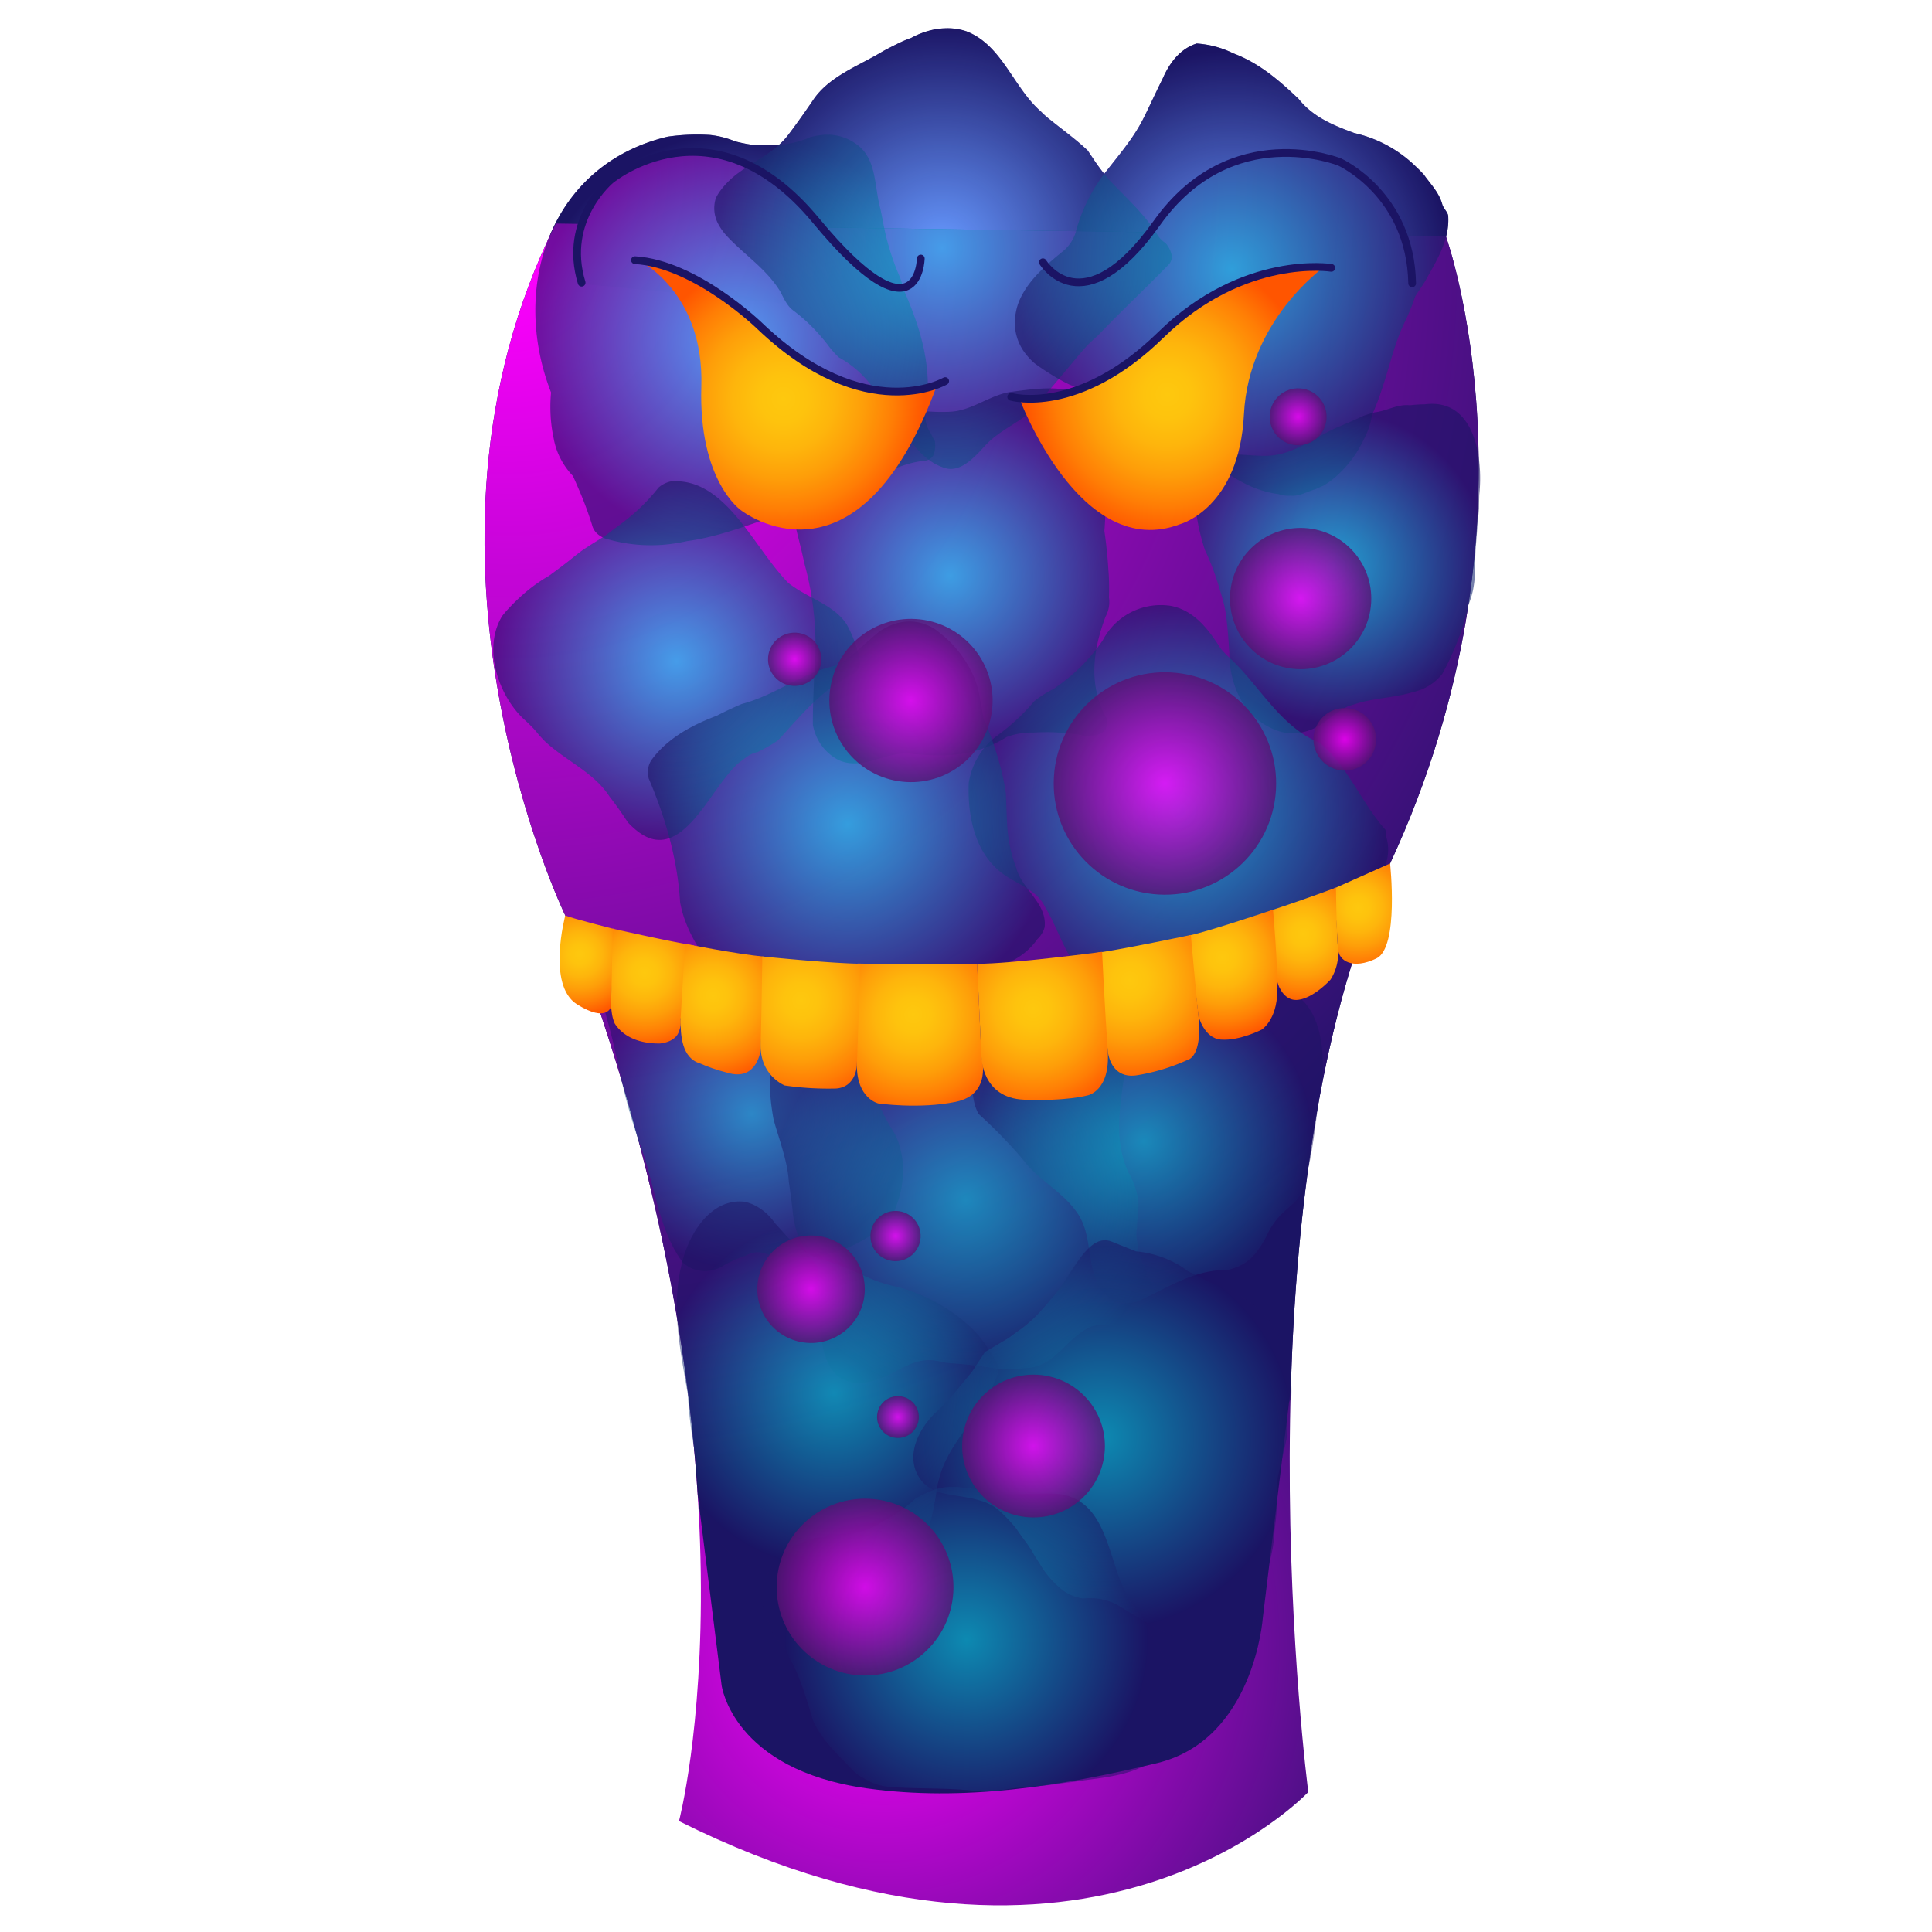 <svg id="Layer_1" data-name="Layer 1" xmlns="http://www.w3.org/2000/svg" xmlns:xlink="http://www.w3.org/1999/xlink" viewBox="0 0 500 500"><defs><style>.cls-1,.cls-28{fill:none;}.cls-2{fill:url(#radial-gradient);}.cls-3{fill:url(#radial-gradient-2);}.cls-4{fill:url(#radial-gradient-3);}.cls-5{fill:url(#radial-gradient-4);}.cls-25,.cls-6{fill:url(#radial-gradient-5);}.cls-7{clip-path:url(#clip-path);}.cls-8{fill:url(#radial-gradient-6);}.cls-12,.cls-13,.cls-14,.cls-15,.cls-16,.cls-17,.cls-18,.cls-9{opacity:0.6;}.cls-9{fill:url(#radial-gradient-7);}.cls-10{clip-path:url(#clip-path-2);}.cls-11{fill:url(#radial-gradient-8);}.cls-12{fill:url(#radial-gradient-9);}.cls-13{fill:url(#radial-gradient-10);}.cls-14{fill:url(#radial-gradient-11);}.cls-15{fill:url(#radial-gradient-12);}.cls-16{fill:url(#radial-gradient-13);}.cls-17{fill:url(#radial-gradient-14);}.cls-18{fill:url(#radial-gradient-15);}.cls-19,.cls-20,.cls-21,.cls-22,.cls-23,.cls-24{opacity:0.5;}.cls-19{fill:url(#radial-gradient-16);}.cls-20{fill:url(#radial-gradient-17);}.cls-21{fill:url(#radial-gradient-18);}.cls-22{fill:url(#radial-gradient-19);}.cls-23{fill:url(#radial-gradient-20);}.cls-24{fill:url(#radial-gradient-21);}.cls-25{opacity:0.2;}.cls-26{fill:url(#radial-gradient-23);}.cls-27{fill:url(#radial-gradient-24);}.cls-28{stroke:#1b1464;stroke-linecap:round;stroke-miterlimit:10;stroke-width:2px;}.cls-29,.cls-30,.cls-31,.cls-32,.cls-33,.cls-34,.cls-35,.cls-36,.cls-37,.cls-39,.cls-40{opacity:0.8;}.cls-29{fill:url(#radial-gradient-25);}.cls-30{fill:url(#radial-gradient-26);}.cls-31{fill:url(#radial-gradient-27);}.cls-32{fill:url(#radial-gradient-28);}.cls-33{fill:url(#radial-gradient-29);}.cls-34{fill:url(#radial-gradient-30);}.cls-35{fill:url(#radial-gradient-31);}.cls-36{fill:url(#radial-gradient-32);}.cls-37{fill:url(#radial-gradient-33);}.cls-38{fill:url(#radial-gradient-34);}.cls-39{fill:url(#radial-gradient-35);}.cls-40{fill:url(#radial-gradient-36);}.cls-41{fill:url(#radial-gradient-37);}.cls-42{fill:url(#radial-gradient-38);}.cls-43{fill:url(#radial-gradient-39);}.cls-44{fill:url(#radial-gradient-40);}.cls-45{fill:url(#radial-gradient-41);}.cls-46{fill:url(#radial-gradient-42);}.cls-47{fill:url(#radial-gradient-43);}.cls-48{fill:url(#radial-gradient-44);}.cls-49{fill:url(#radial-gradient-45);}</style><radialGradient id="radial-gradient" cx="181.31" cy="91.576" r="53.598" gradientTransform="translate(15.271 -14.197) rotate(3.402)" gradientUnits="userSpaceOnUse"><stop offset="0" stop-color="#f0f"/><stop offset="1" stop-color="#1b1464"/></radialGradient><radialGradient id="radial-gradient-2" cx="232.791" cy="64.715" r="58.21" xlink:href="#radial-gradient"/><radialGradient id="radial-gradient-3" cx="307.942" cy="65.663" r="56.484" xlink:href="#radial-gradient"/><radialGradient id="radial-gradient-4" cx="239.206" cy="426.133" r="151.759" xlink:href="#radial-gradient"/><radialGradient id="radial-gradient-5" cx="120.974" cy="74.555" r="316.944" xlink:href="#radial-gradient"/><clipPath id="clip-path"><path class="cls-1" d="M150.753,73.471C145.76,57.116,158.3,46.85,158.3,46.85s26.3-21.836,53.057,10.5,27.171,9.874,27.171,9.874l2.626,15.037"/></clipPath><radialGradient id="radial-gradient-6" cx="121.219" cy="52.853" r="316.944" xlink:href="#radial-gradient"/><radialGradient id="radial-gradient-7" cx="181.31" cy="91.576" r="53.598" gradientTransform="translate(15.271 -14.197) rotate(3.402)" gradientUnits="userSpaceOnUse"><stop offset="0" stop-color="aqua"/><stop offset="1" stop-color="#1b1464"/></radialGradient><clipPath id="clip-path-2"><path class="cls-1" d="M365.468,73.32c-.456-23.2-18.78-31.4-18.78-31.4s-28-11.3-47.277,15.771S269.9,67.868,269.9,67.868l-.642,10.8"/></clipPath><radialGradient id="radial-gradient-8" cx="120.974" cy="52.555" r="316.944" xlink:href="#radial-gradient"/><radialGradient id="radial-gradient-9" cx="232.791" cy="64.715" r="58.21" xlink:href="#radial-gradient-7"/><radialGradient id="radial-gradient-10" cx="307.942" cy="65.663" r="56.484" xlink:href="#radial-gradient-7"/><radialGradient id="radial-gradient-11" cx="170.509" cy="175.474" r="47.006" xlink:href="#radial-gradient-7"/><radialGradient id="radial-gradient-12" cx="239.935" cy="149.217" r="46.551" xlink:href="#radial-gradient-7"/><radialGradient id="radial-gradient-13" cx="338.662" cy="141.044" r="40.386" xlink:href="#radial-gradient-7"/><radialGradient id="radial-gradient-14" cx="302.593" cy="206.493" r="53.849" xlink:href="#radial-gradient-7"/><radialGradient id="radial-gradient-15" cx="217.276" cy="215.042" r="52.925" xlink:href="#radial-gradient-7"/><radialGradient id="radial-gradient-16" cx="196.914" cy="291.272" r="40.681" xlink:href="#radial-gradient-7"/><radialGradient id="radial-gradient-17" cx="253.499" cy="310.196" r="50.68" xlink:href="#radial-gradient-7"/><radialGradient id="radial-gradient-18" cx="298.654" cy="292.408" r="43.599" xlink:href="#radial-gradient-7"/><radialGradient id="radial-gradient-19" cx="222.479" cy="362.176" r="45.171" xlink:href="#radial-gradient-7"/><radialGradient id="radial-gradient-20" cx="292.283" cy="369.552" r="49.723" xlink:href="#radial-gradient-7"/><radialGradient id="radial-gradient-21" cx="260.461" cy="423.819" r="46.964" xlink:href="#radial-gradient-7"/><radialGradient id="radial-gradient-23" cx="194.13" cy="106.087" r="36.648" gradientTransform="translate(15.271 -14.197) rotate(3.402)" gradientUnits="userSpaceOnUse"><stop offset="0" stop-color="#fec80e"/><stop offset="0.168" stop-color="#fec30d"/><stop offset="0.361" stop-color="#feb50c"/><stop offset="0.567" stop-color="#fe9e09"/><stop offset="0.781" stop-color="#ff7e05"/><stop offset="1" stop-color="#f50"/></radialGradient><radialGradient id="radial-gradient-24" cx="293.287" cy="99.062" r="36.859" xlink:href="#radial-gradient-23"/><radialGradient id="radial-gradient-25" cx="201.022" cy="173.192" r="6.892" gradientTransform="translate(378.853 -30.402) rotate(90)" gradientUnits="userSpaceOnUse"><stop offset="0" stop-color="#f0f"/><stop offset="1" stop-color="#581274"/></radialGradient><radialGradient id="radial-gradient-26" cx="231.703" cy="182.057" r="21.124" gradientTransform="translate(417.819 -50.413) rotate(90)" xlink:href="#radial-gradient-25"/><radialGradient id="radial-gradient-27" cx="330.806" cy="149.736" r="18.281" gradientTransform="translate(486.343 -175.899) rotate(90)" xlink:href="#radial-gradient-25"/><radialGradient id="radial-gradient-28" cx="298.585" cy="199.595" r="28.784" gradientTransform="translate(501.08 -95.819) rotate(90)" xlink:href="#radial-gradient-25"/><radialGradient id="radial-gradient-29" cx="344.373" cy="185.419" r="8.105" gradientTransform="translate(533.452 -153.04) rotate(90)" xlink:href="#radial-gradient-25"/><radialGradient id="radial-gradient-30" cx="327.369" cy="102.821" r="7.365" gradientTransform="translate(438.783 -219.498) rotate(90)" xlink:href="#radial-gradient-25"/><radialGradient id="radial-gradient-31" cx="274.812" cy="372.781" r="18.475" gradientTransform="translate(640.256 99.424) rotate(90)" xlink:href="#radial-gradient-25"/><radialGradient id="radial-gradient-32" cx="214.929" cy="335.687" r="13.907" gradientTransform="translate(545.587 118.724) rotate(90)" xlink:href="#radial-gradient-25"/><radialGradient id="radial-gradient-33" cx="235.939" cy="320.649" r="6.496" gradientTransform="translate(552.414 83.951) rotate(90)" xlink:href="#radial-gradient-25"/><radialGradient id="radial-gradient-34" cx="150.065" cy="252.718" r="15.94" xlink:href="#radial-gradient-23"/><radialGradient id="radial-gradient-35" cx="239.343" cy="367.373" r="5.408" gradientTransform="translate(599.763 127.39) rotate(90)" xlink:href="#radial-gradient-25"/><radialGradient id="radial-gradient-36" cx="233.458" cy="411.809" r="22.879" gradientTransform="translate(635.687 177.283) rotate(90)" xlink:href="#radial-gradient-25"/><radialGradient id="radial-gradient-37" cx="350.416" cy="228.746" r="17.499" xlink:href="#radial-gradient-23"/><radialGradient id="radial-gradient-38" cx="237.127" cy="263.142" r="27.472" xlink:href="#radial-gradient-23"/><radialGradient id="radial-gradient-39" cx="167.05" cy="256.493" r="19.821" xlink:href="#radial-gradient-23"/><radialGradient id="radial-gradient-40" cx="336.659" cy="236.367" r="18.839" xlink:href="#radial-gradient-23"/><radialGradient id="radial-gradient-41" cx="185.112" cy="261.328" r="22.142" xlink:href="#radial-gradient-23"/><radialGradient id="radial-gradient-42" cx="207.922" cy="261.239" r="27.224" xlink:href="#radial-gradient-23"/><radialGradient id="radial-gradient-43" cx="316.027" cy="243.658" r="21.329" xlink:href="#radial-gradient-23"/><radialGradient id="radial-gradient-44" cx="292.519" cy="251.013" r="27.276" xlink:href="#radial-gradient-23"/><radialGradient id="radial-gradient-45" cx="268.001" cy="259.777" r="27.808" xlink:href="#radial-gradient-23"/></defs><title>pop</title><path class="cls-2" d="M239.752,119.182c-8.656.791-15.317,6.091-22.964,9.574-1.092.5-2.205.958-3.324,1.371-12.195,2.024-23.232,8.25-35.693,9.917-1.172.262-2.342.477-3.517.643a40.57,40.57,0,0,1-17.685-1.348,6.353,6.353,0,0,1-2.13-1.343,4.434,4.434,0,0,1-1.219-2.163,92.3,92.3,0,0,0-3.6-9.591c-.441-1.03-.887-2.05-1.352-3.063a19.326,19.326,0,0,1-4-6.244,18.406,18.406,0,0,1-.964-3.4,39.235,39.235,0,0,1-.694-11.951c-10.786-27.708.1-59.117,30.172-66.213a53.712,53.712,0,0,1,10.943-.445,22.839,22.839,0,0,1,3.307.588,24.662,24.662,0,0,1,3.308,1.1c1.167.282,2.341.55,3.518.734a17.479,17.479,0,0,0,3.522.23c1.04,0,2.078-.006,3.113-.053a23.713,23.713,0,0,0,9.2-2.031,18.921,18.921,0,0,1,3.03-.566,12.648,12.648,0,0,1,8.982,2.434c5.282,3.755,4.511,10.936,6.176,16.815.2,1.021.407,2.035.616,3.043a63.688,63.688,0,0,0,4.44,14.6c.416,1.21.792,2.418,1.141,3.63,4.379,10.053,7.237,19.858,5.556,30.77a7.68,7.68,0,0,0,1.256,5.9c.316.692.667,1.374,1.06,2.048a7.786,7.786,0,0,1-.265,3.422A2.945,2.945,0,0,1,239.752,119.182Z"/><path class="cls-3" d="M302.533,68.391C296.6,74.5,290.044,80.651,284.273,86.705c-.931.858-1.859,1.683-2.739,2.555-.944.989-1.8,1.994-2.648,3-4.213,5.044-8.4,10.135-12.875,14.927-.833.653-1.713,1.26-2.613,1.85-2.695,1.768-5.562,3.388-7.8,5.634-.817.827-1.552,1.657-2.291,2.428-2.954,3.085-6.006,5.226-9.364,3.822-7.078-2.485-11.027-11.323-16.184-18.065-.761-1.085-1.488-2.109-2.274-3.1a26.305,26.305,0,0,0-8.413-7.276,23.491,23.491,0,0,1-2.846-3.24q-.916-1.179-1.91-2.325a45.43,45.43,0,0,0-6.915-6.485c-1.653-1.131-2.56-3.249-3.486-5.025a27.445,27.445,0,0,0-2.027-2.837c-3.6-4.428-8.164-7.521-12.049-11.775a15.272,15.272,0,0,1-1.925-2.768,8.59,8.59,0,0,1-.655-6.754,12.926,12.926,0,0,1,1.525-2.4,22.708,22.708,0,0,1,4.218-4.057c4.319-3.184,9.262-5.3,12.643-9.463.6-.758,1.172-1.528,1.739-2.3q2.548-3.477,4.974-7.044a17.94,17.94,0,0,1,1.717-2.2c4.353-4.773,10.972-7.219,16.593-10.637.726-.389,1.451-.769,2.182-1.14s1.466-.732,2.209-1.084A25.807,25.807,0,0,1,235.8,9.821a21.22,21.22,0,0,1,5.884-2.167,17.052,17.052,0,0,1,2.851-.325,15.539,15.539,0,0,1,2.868.135,14.36,14.36,0,0,1,2.728.651c9.25,3.612,12.047,14.446,19.257,20.743a23.512,23.512,0,0,0,2.61,2.3c.785.637,1.582,1.263,2.383,1.889,2.4,1.878,4.841,3.748,7.073,5.86.485.682.933,1.364,1.387,2.041a53.6,53.6,0,0,0,4.4,5.814c4.536,4.743,9.112,8.8,12.471,14.266a6.875,6.875,0,0,0,1.933,1.881,6.708,6.708,0,0,1,1.594,3.168A2.918,2.918,0,0,1,302.533,68.391Z"/><path class="cls-4" d="M330.932,127.887a27.17,27.17,0,0,1-7.176-2,33.406,33.406,0,0,1-6.321-3.631,65.571,65.571,0,0,1-7.836-5.987c-.84-.724-1.675-1.457-2.511-2.19-8.541-8.148-19.755-10.535-30.17-14.48q-1.215-.576-2.393-1.223a61.906,61.906,0,0,1-6.776-4.358,17.045,17.045,0,0,1-2.229-2.323,13.033,13.033,0,0,1-2.652-10.658,15.644,15.644,0,0,1,.686-2.615c2.216-5.753,7.281-9.925,11.984-13.775a10.468,10.468,0,0,0,3.069-5.323,44.386,44.386,0,0,1,6.312-13.206c.637-.845,1.286-1.679,1.938-2.506,3.26-4.137,6.6-8.127,8.951-12.752.438-.862.861-1.728,1.28-2.6,1.254-2.607,2.475-5.244,3.793-7.876,1.6-3.69,4.241-7.662,8.805-9.119a25.456,25.456,0,0,1,3.379.447,24.613,24.613,0,0,1,3.172.868,26.993,26.993,0,0,1,2.985,1.242c5.8,2.195,10.4,5.812,14.725,9.777q1.082.991,2.147,2.006c3,3.776,6.988,5.9,11.22,7.608,1.058.428,2.132.83,3.211,1.227A33.179,33.179,0,0,1,366.316,43q1.111,1.04,2.163,2.171c1.671,2.39,3.949,4.59,4.794,7.737.282,1.049,1.592,2.159,1.531,3.188.319,6.213-3.093,11.516-6.174,17q-.577.879-1.183,1.8-.586.889-1.188,1.816-.549,1.652-1.187,3.232t-1.366,3.1C361.243,88,360,93.267,358.34,98.568c-.277.884-.565,1.768-.873,2.654-.338,1.05-.712,2.108-1.127,3.162s-.861,2.121-1.313,3.219a18.745,18.745,0,0,1-.821,3.251,22.332,22.332,0,0,1-1.293,2.936,29.254,29.254,0,0,1-8.256,10.448,20.811,20.811,0,0,1-2.212,1.473c-.706.311-1.39.621-2.065.918-2.15.589-3.946,1.858-6.467,1.655A7.5,7.5,0,0,1,330.932,127.887Z"/><path class="cls-5" d="M143.865,57.852l230.352,3.371s26.58,73.843-14.463,162.247-21.168,240.305-21.168,240.305-56.6,60.639-162.866,7.523c0,0,24.829-93.5-29.424-234.366C146.295,236.932,100.928,143.391,143.865,57.852Z"/><path class="cls-6" d="M224.4,462.837c24.782,3.433,49.924-.473,75.061-6.549s27.355-37.6,27.355-37.6l7.25-59.573c1.328-45.237,7.576-96.624,25.69-135.642,41.043-88.4,14.463-162.247,14.463-162.247L143.865,57.852c-42.937,85.539,2.43,179.08,2.43,179.08,19.565,50.8,28.846,95.443,32.715,131.76q1,9.4,1.544,18.041l6.2,49.434S189.585,458.014,224.4,462.837Z"/><g class="cls-7"><path class="cls-8" d="M225.93,441.187c24.782,3.433,49.924-.473,75.061-6.549s27.355-37.6,27.355-37.6l7.25-59.573c1.328-45.237,7.576-96.624,25.69-135.642,41.043-88.4,14.463-162.247,14.463-162.247L145.4,36.2c-42.937,85.539,2.43,179.08,2.43,179.08,19.565,50.8,28.846,95.443,32.715,131.76q1,9.4,1.544,18.041l6.2,49.434S191.118,436.365,225.93,441.187Z"/></g><path class="cls-9" d="M239.752,119.182c-8.656.791-15.317,6.091-22.964,9.574-1.092.5-2.205.958-3.324,1.371-12.195,2.024-23.232,8.25-35.693,9.917-1.172.262-2.342.477-3.517.643a40.57,40.57,0,0,1-17.685-1.348,6.353,6.353,0,0,1-2.13-1.343,4.434,4.434,0,0,1-1.219-2.163,92.3,92.3,0,0,0-3.6-9.591c-.441-1.03-.887-2.05-1.352-3.063a19.326,19.326,0,0,1-4-6.244,18.406,18.406,0,0,1-.964-3.4,39.235,39.235,0,0,1-.694-11.951c-10.786-27.708.1-59.117,30.172-66.213a53.712,53.712,0,0,1,10.943-.445,22.839,22.839,0,0,1,3.307.588,24.662,24.662,0,0,1,3.308,1.1c1.167.282,2.341.55,3.518.734a17.479,17.479,0,0,0,3.522.23c1.04,0,2.078-.006,3.113-.053a23.713,23.713,0,0,0,9.2-2.031,18.921,18.921,0,0,1,3.03-.566,12.648,12.648,0,0,1,8.982,2.434c5.282,3.755,4.511,10.936,6.176,16.815.2,1.021.407,2.035.616,3.043a63.688,63.688,0,0,0,4.44,14.6c.416,1.21.792,2.418,1.141,3.63,4.379,10.053,7.237,19.858,5.556,30.77a7.68,7.68,0,0,0,1.256,5.9c.316.692.667,1.374,1.06,2.048a7.786,7.786,0,0,1-.265,3.422A2.945,2.945,0,0,1,239.752,119.182Z"/><g class="cls-10"><path class="cls-11" d="M225.7,440.875c24.782,3.433,49.924-.473,75.061-6.549s27.355-37.6,27.355-37.6l7.25-59.573c1.328-45.237,7.576-96.624,25.69-135.642C402.1,113.1,375.522,39.262,375.522,39.262L145.171,35.891c-42.937,85.539,2.43,179.08,2.43,179.08,19.565,50.8,28.846,95.443,32.715,131.76q1,9.4,1.544,18.041l6.2,49.434S190.89,436.053,225.7,440.875Z"/></g><path class="cls-12" d="M302.533,68.391C296.6,74.5,290.044,80.651,284.273,86.705c-.931.858-1.859,1.683-2.739,2.555-.944.989-1.8,1.994-2.648,3-4.213,5.044-8.4,10.135-12.875,14.927-.833.653-1.713,1.26-2.613,1.85-2.695,1.768-5.562,3.388-7.8,5.634-.817.827-1.552,1.657-2.291,2.428-2.954,3.085-6.006,5.226-9.364,3.822-7.078-2.485-11.027-11.323-16.184-18.065-.761-1.085-1.488-2.109-2.274-3.1a26.305,26.305,0,0,0-8.413-7.276,23.491,23.491,0,0,1-2.846-3.24q-.916-1.179-1.91-2.325a45.43,45.43,0,0,0-6.915-6.485c-1.653-1.131-2.56-3.249-3.486-5.025a27.445,27.445,0,0,0-2.027-2.837c-3.6-4.428-8.164-7.521-12.049-11.775a15.272,15.272,0,0,1-1.925-2.768,8.59,8.59,0,0,1-.655-6.754,12.926,12.926,0,0,1,1.525-2.4,22.708,22.708,0,0,1,4.218-4.057c4.319-3.184,9.262-5.3,12.643-9.463.6-.758,1.172-1.528,1.739-2.3q2.548-3.477,4.974-7.044a17.94,17.94,0,0,1,1.717-2.2c4.353-4.773,10.972-7.219,16.593-10.637.726-.389,1.451-.769,2.182-1.14s1.466-.732,2.209-1.084A25.807,25.807,0,0,1,235.8,9.821a21.22,21.22,0,0,1,5.884-2.167,17.052,17.052,0,0,1,2.851-.325,15.539,15.539,0,0,1,2.868.135,14.36,14.36,0,0,1,2.728.651c9.25,3.612,12.047,14.446,19.257,20.743a23.512,23.512,0,0,0,2.61,2.3c.785.637,1.582,1.263,2.383,1.889,2.4,1.878,4.841,3.748,7.073,5.86.485.682.933,1.364,1.387,2.041a53.6,53.6,0,0,0,4.4,5.814c4.536,4.743,9.112,8.8,12.471,14.266a6.875,6.875,0,0,0,1.933,1.881,6.708,6.708,0,0,1,1.594,3.168A2.918,2.918,0,0,1,302.533,68.391Z"/><path class="cls-13" d="M330.932,127.887a27.17,27.17,0,0,1-7.176-2,33.406,33.406,0,0,1-6.321-3.631,65.571,65.571,0,0,1-7.836-5.987c-.84-.724-1.675-1.457-2.511-2.19-8.541-8.148-19.755-10.535-30.17-14.48q-1.215-.576-2.393-1.223a61.906,61.906,0,0,1-6.776-4.358,17.045,17.045,0,0,1-2.229-2.323,13.033,13.033,0,0,1-2.652-10.658,15.644,15.644,0,0,1,.686-2.615c2.216-5.753,7.281-9.925,11.984-13.775a10.468,10.468,0,0,0,3.069-5.323,44.386,44.386,0,0,1,6.312-13.206c.637-.845,1.286-1.679,1.938-2.506,3.26-4.137,6.6-8.127,8.951-12.752.438-.862.861-1.728,1.28-2.6,1.254-2.607,2.475-5.244,3.793-7.876,1.6-3.69,4.241-7.662,8.805-9.119a25.456,25.456,0,0,1,3.379.447,24.613,24.613,0,0,1,3.172.868,26.993,26.993,0,0,1,2.985,1.242c5.8,2.195,10.4,5.812,14.725,9.777q1.082.991,2.147,2.006c3,3.776,6.988,5.9,11.22,7.608,1.058.428,2.132.83,3.211,1.227A33.179,33.179,0,0,1,366.316,43q1.111,1.04,2.163,2.171c1.671,2.39,3.949,4.59,4.794,7.737.282,1.049,1.592,2.159,1.531,3.188.319,6.213-3.093,11.516-6.174,17q-.577.879-1.183,1.8-.586.889-1.188,1.816-.549,1.652-1.187,3.232t-1.366,3.1C361.243,88,360,93.267,358.34,98.568c-.277.884-.565,1.768-.873,2.654-.338,1.05-.712,2.108-1.127,3.162s-.861,2.121-1.313,3.219a18.745,18.745,0,0,1-.821,3.251,22.332,22.332,0,0,1-1.293,2.936,29.254,29.254,0,0,1-8.256,10.448,20.811,20.811,0,0,1-2.212,1.473c-.706.311-1.39.621-2.065.918-2.15.589-3.946,1.858-6.467,1.655A7.5,7.5,0,0,1,330.932,127.887Z"/><path class="cls-14" d="M220.973,174.318c-6.966,3.422-12.08,8.915-17.089,14.5-.835.931-1.667,1.865-2.541,2.77-.846.6-1.717,1.131-2.6,1.631s-1.778.965-2.673,1.425c-2.206.378-3.68,2.011-5.113,2.959-4.566,4.46-7.605,10.355-11.72,14.842a25.476,25.476,0,0,1-2.619,2.5c-4.526,3.6-8.276,2.784-11.661.154a22.667,22.667,0,0,1-2.477-2.276q-1.5-2.322-3.11-4.516-.8-1.1-1.63-2.169c-4.082-6.28-11.14-9.108-16.684-14.255-.541-.548-1.062-1.105-1.569-1.667a25.022,25.022,0,0,0-1.974-2.246c-.7-.716-1.443-1.406-2.192-2.082-6.6-6.438-10.366-18.361-5.339-26.5.583-.736,1.207-1.45,1.856-2.144a55.4,55.4,0,0,1,4.1-3.908c.984-.835,2-1.615,3.019-2.332s2.049-1.371,3.061-1.952q1.61-1.163,3.1-2.285c.989-.749,1.944-1.487,2.844-2.216.981-.8,1.991-1.583,3.039-2.341q1.369-.9,2.747-1.762t2.755-1.721c.964-.714,1.909-1.454,2.885-2.168.794-.577,1.579-1.166,2.352-1.774a50.454,50.454,0,0,0,8.69-8.6,7.3,7.3,0,0,1,3.143-1.589c14.226-1.163,21.4,17.156,30.487,26.3a28.932,28.932,0,0,0,2.711,1.856c4.617,2.82,9.568,4.528,12.379,8.876a29.789,29.789,0,0,1,1.5,3.12,34,34,0,0,1,1.176,3.325,29.759,29.759,0,0,1,.825,3.534A3.869,3.869,0,0,1,220.973,174.318Z"/><path class="cls-15" d="M283.209,190.3s-.807.061-2.242.165a50.927,50.927,0,0,0-10.151-.978q-1.684,0-3.363.1a18.461,18.461,0,0,0-6.92,1.148c-7.006,4.4-13.961,5.1-21.125,4.649-1.023-.064-2.051-.151-3.084-.248-5.512-.893-10.719,2.765-15.99,2.4a9.488,9.488,0,0,1-3.174-.773,12.505,12.505,0,0,1-5.983-6.431,15.022,15.022,0,0,1-.8-2.676c-.04-3.246.087-6.511.213-9.773.042-1.088.083-2.175.118-3.262a80.188,80.188,0,0,0-1.764-25.8q-.368-1.573-.8-3.13c-2.119-10.5-7.558-23.214.7-32.476a26.043,26.043,0,0,1,2.679-2.437,22.235,22.235,0,0,1,2.856-1.921c.964-.513,1.944-.986,2.925-1.421s1.965-.83,2.949-1.183a13.222,13.222,0,0,1,4.4-.926c1.278.205,2.549.35,3.814.444s2.523.134,3.776.137c3.4.116,6.8.6,10.332.694.883.025,1.775.025,2.684-.014,6.16-.013,10.9-4.549,16.794-5.231,5.547-.7,12.144-1.687,17.282.528a4.113,4.113,0,0,1,1.431,2.811s.062.812.186,2.288a58.321,58.321,0,0,1,2.935,9.542q.341,1.6.58,3.2a41.39,41.39,0,0,1,1.56,14.142c-.045,1.185-.119,2.372-.209,3.565q.492,3.359.79,6.735.149,1.688.248,3.389c.1,1.176.156,2.353.177,3.531s.008,2.355-.029,3.532a7.805,7.805,0,0,1-.882,4.942c-3.273,8.752-4.489,17.627.165,26.162.625,1.069.221,2.078-.294,3.152A4.014,4.014,0,0,1,283.209,190.3Z"/><path class="cls-16" d="M368.73,104.636c12.985-1.674,15.153,13.939,14.1,23.44-.026,1.169-.057,2.328-.069,3.467-.084,1.255-.207,2.464-.359,3.605-.071,1.248-.157,2.472-.248,3.656s-.185,2.325-.27,3.411c-.052,1.107-.1,2.216-.135,3.327s-.057,2.226-.06,3.343a26.5,26.5,0,0,1-.457,3.727,22.009,22.009,0,0,1-1.21,3.954c-.24,1.273-.544,2.541-.9,3.8a72.63,72.63,0,0,1-5.843,14.02,13.6,13.6,0,0,1-2.056,2.082,13.176,13.176,0,0,1-5.535,2.644,33.475,33.475,0,0,1-3.311.817c-3.357.665-6.829.982-10.172,1.832-1.232.361-2.379.719-3.429,1.061a32.687,32.687,0,0,0-3.175,1.986q-1.528,1.066-3,2.217a16.877,16.877,0,0,1-2.32,1.382,13.488,13.488,0,0,1-5.379,1.379,12.437,12.437,0,0,1-3.381-.381,17.451,17.451,0,0,1-10.5-8.567A21.3,21.3,0,0,1,319.732,178a26.442,26.442,0,0,1-1.582-9.175c-.086-1.111-.154-2.206-.227-3.261s-.153-2.062-.262-3c-.116-1.309-.25-2.6-.444-3.847a25.653,25.653,0,0,0-.793-3.6c-.314-1.1-.634-2.192-.97-3.279a67.972,67.972,0,0,0-3.626-9.53q-.579-1.757-1.043-3.547a48.325,48.325,0,0,1-1.556-11.122,12.066,12.066,0,0,1,.429-3.283,8.383,8.383,0,0,1,1.447-2.876c4.5-6.27,12.205-2.715,18.8-3.7,6.254-1,11.319-5.177,16.8-7.446q1.541-.636,3.078-1.313c1.025-.45,2.05-.914,3.081-1.409.968-.328,1.933-.624,2.906-.9,3.022-.294,5.888-2.188,9.1-1.821A34.413,34.413,0,0,1,368.73,104.636Z"/><path class="cls-17" d="M358.652,216.253a11.326,11.326,0,0,1,.044,7.184,18.367,18.367,0,0,1-11.562,10.385c-1.083.419-2.168.769-3.286,1.183-10.509,4.445-21.767,8.594-29.649,17.719-.733.874-1.482,1.722-2.256,2.528-3.87,4.032-8.35,7.034-14.381,7.192-6.556.3-11.393-5.151-16.313-9.228a21.971,21.971,0,0,1-2.105-2.31c-3.177-4.014-4.841-8.785-7.113-13.3-.454-.9-.933-1.794-1.458-2.661-2.38-5.221-8.511-6.274-12.422-9.948-6.209-5.531-7.737-14.568-7.455-22.379a19.606,19.606,0,0,1,.818-3.262,18.757,18.757,0,0,1,5.854-8.434c.908-.676,1.81-1.359,2.7-2.069a52.241,52.241,0,0,0,7.553-7.34,26.3,26.3,0,0,1,4.946-3.156c.975-.653,1.911-1.335,2.824-2.045a45.9,45.9,0,0,0,8.574-8.611q.756-1,1.466-2.069a16.946,16.946,0,0,1,17.384-8.867c6.131,1.053,9.961,6.1,13.091,11.069a26.831,26.831,0,0,0,2.2,2.3,54,54,0,0,1,4.48,4.672c5.719,6.6,10.7,14.078,18.935,17.428a27.217,27.217,0,0,1,2.566,2.374c5.6,5.9,9.04,14.061,14.453,20.121A5.341,5.341,0,0,1,358.652,216.253Z"/><path class="cls-18" d="M268.484,243.039c-2.845,4.023-6.678,6.063-10.879,7.359-1.05.324-2.127.6-3.225.852-.9.312-2.276.23-3.345.855-10.05,6.973-19.552,10.537-31.3,10.142-1.044.286-2.1.613-3.156.943s-2.118.661-3.18,1c-8.56,3.932-16.144,1.223-20.741-5.5a28.945,28.945,0,0,1-1.824-3.111,35.93,35.93,0,0,1-13.985-18.664,33.887,33.887,0,0,1-.835-3.349c-.647-11.076-3.787-21.93-8.131-32.093a7.1,7.1,0,0,1-.178-2.27,5.392,5.392,0,0,1,.944-2.577c3.429-4.67,8.443-7.813,13.685-10.106,1.058-.464,2.124-.895,3.2-1.3q1.593-.831,3.212-1.59t3.263-1.452c6.45-1.673,11.933-5.346,17.949-7.875,1-.422,2.02-.811,3.059-1.155,1.091-.314,2.14-.6,3.189-.877,2.784-1.254,5.138-3.4,7.458-5.484.773-.694,1.543-1.38,2.326-2.024,4.323-4.04,10.6-5.388,15.9-1.976a29.525,29.525,0,0,1,10.332,12.8,24.374,24.374,0,0,1,.99,3.141c.336,1.6.637,3.211.92,4.825.141.807.28,1.616.426,2.429a82.822,82.822,0,0,1,5.207,16.074c.214,1.08.4,2.165.552,3.27.06,1.232.1,2.477.148,3.725s.091,2.5.158,3.749a38.5,38.5,0,0,0,1.386,8.869q.409,1.42.954,2.808c1.418,5.716,8.092,9.21,7.385,15.5A6.673,6.673,0,0,1,268.484,243.039Z"/><path class="cls-19" d="M228.37,317.556c-8.829,7-19.662,9.8-30.834,6.73a5.076,5.076,0,0,0-2.225-.148,6.121,6.121,0,0,0-2.254.8c-.96.314-1.915.674-2.864,1.092a27.919,27.919,0,0,0-2.827,1.441,8.921,8.921,0,0,1-8.233.833,8.61,8.61,0,0,1-2.406-1.542c-6.682-8.924-7.319-21.35-11.548-31.781q-.537-1.64-1.054-3.282c-.687-2.192-1.339-4.4-1.927-6.624q-.463-1.729-.875-3.472c-1.385-5.807-2.458-11.7-4.1-17.421a26.3,26.3,0,0,1-.639-2.658,14.83,14.83,0,0,1-.07-5.4,11.884,11.884,0,0,1,5.651-8.226,19.917,19.917,0,0,1,3-1.528,10.089,10.089,0,0,1,6.8-.778,22.193,22.193,0,0,1,2.241.568c5.143,2.031,10.184,4.051,15.65,4.72,6.474,1.073,13.23,3.2,19.972,4.1a29.31,29.31,0,0,0,3.224.128,31.348,31.348,0,0,0,3.407-.24c1.735-.241,2.662,1.535,3.351,2.994a26.628,26.628,0,0,1,.824,2.687c.733,2.81,1.317,5.884,2.881,8.269.285,1.04.537,2.087.771,3.139.936,4.206,1.59,8.5,2.991,12.629q.341,1.141.7,2.28a47.449,47.449,0,0,0,3.44,6.31,18.322,18.322,0,0,1,.993,2.193,22.038,22.038,0,0,1,1.166,9.9,22.545,22.545,0,0,1-.57,3.516A28.364,28.364,0,0,1,231.9,312.3c-.45,1.17-.981,2.354-1.582,3.559A3.326,3.326,0,0,1,228.37,317.556Z"/><path class="cls-20" d="M295.782,347.368a16.32,16.32,0,0,0-9.709-4.41,10.339,10.339,0,0,0-3.323.248c-5.25,2.006-7.976,7.35-12.94,9.807a10.687,10.687,0,0,1-3.186.958q-1.813.185-3.623.3t-3.63.181c-3.67-.631-7.288-1.135-10.886-1.456-1.2-.111-2.4-.2-3.614-.308a31.308,31.308,0,0,0-3.718-.674c-5.673-.358-9.71,3.876-14.955,5.284-13.981,3.642-14.133-11.163-14.015-20.863q-.1-1.187-.213-2.434c-.063-.712-.127-1.438-.2-2.173-.14-1.547.325-3.584-.642-4.674a22.144,22.144,0,0,1-5.139-9.084,25.194,25.194,0,0,1-.7-3.293c-.209-2.081-.465-4.088-.737-6.068-.136-.99-.277-1.974-.418-2.959-.218-4.028-1.637-8.433-3-12.86-.342-1.107-.68-2.215-.963-3.32-1.2-6.839-2.059-15.493,3.411-20.673a5.1,5.1,0,0,1,2.113-1.023,7.991,7.991,0,0,1,2.936-.029,31.3,31.3,0,0,1,3.167.706c7.557,1.285,14.007,8.55,21.755,5.57,2.643-1.047,4.908-2.977,7.28-4.608a23.329,23.329,0,0,1,2.425-1.487,37.65,37.65,0,0,1,12.781-4.763,32.281,32.281,0,0,1,3.292-.417,15.148,15.148,0,0,1,6.542.121c7.119,1.8,13.614,2.53,20.937.9a3.418,3.418,0,0,1,4.308,2.231,9.861,9.861,0,0,1,.692,2.8c-.119,9.42-3.22,18.609-1.806,27.7a25.9,25.9,0,0,0,2.026,6.817c1.874,3.2,3.021,7.049,2.474,10.458q-.179,1.925-.255,3.824c-.434,1.984.15,3.74.37,5.817a28.089,28.089,0,0,0,.938,2.925c.37.988.787,1.987,1.218,2.995,2.678,5.379,5.7,12.441,2,17.809A3.589,3.589,0,0,1,295.782,347.368Z"/><path class="cls-21" d="M334.727,311.483c-.767.634-1.5,1.273-2.2,1.927a18.717,18.717,0,0,0-4.8,6.638c-.545.983-1.1,1.954-1.725,2.876a16.368,16.368,0,0,1-2.118,2.58,10.423,10.423,0,0,1-2.862,2.016,17.1,17.1,0,0,1-3.312,1.158c-8.593-.167-15.414,4.589-22.839,7.933a8.316,8.316,0,0,1-11.05-5.13,17.091,17.091,0,0,1-.963-2.715c-1.239-4.614-.942-9.615-3.544-14.071-3.768-6.074-10.141-8.861-14.188-14.12q-1.081-1.305-2.2-2.571a128.491,128.491,0,0,0-9.68-9.733,11.746,11.746,0,0,1-1.108-2.942,19.179,19.179,0,0,1-.476-3.248c-.3-6.556,6.1-9.961,11.184-12.455q1.3-.555,2.652-.984a31.026,31.026,0,0,1,8.317-1.441,25.538,25.538,0,0,0,5.488-1.514c.867-.348,1.711-.739,2.542-1.107a28.446,28.446,0,0,0,4.437-1.77c.7-.351,1.393-.73,2.072-1.14a9.415,9.415,0,0,0,1.962-1.328c.618-.518,1.208-1.074,1.8-1.563.916-1.079,1.965-1.36,2.631-.977a60.645,60.645,0,0,0,8.5.2c.949-.034,1.9-.079,2.851-.13.844-.137,1.747-.258,2.691-.359s1.929-.178,2.937-.227a24.417,24.417,0,0,0,3.556-.392,38.8,38.8,0,0,1,8.749-1.66,24.675,24.675,0,0,1,2.935,0c12.338-.035,15.382,10.406,15.394,20.629,0,1.136-.038,2.269-.128,3.381-1.841,9.486-2.089,19.45-5.274,29.061A8.984,8.984,0,0,1,334.727,311.483Z"/><path class="cls-22" d="M257.844,356.493c-3.231,9.037-11.182,15.447-14.285,24.427-.324,1.066-.617,2.148-.888,3.242-1.408,9.135-3.069,19.7-12.612,23.954a9.853,9.853,0,0,1-3.453.949c-4.776.285-9.442-.989-14.216-1.764-.958-.155-1.921-.29-2.914-.371-13.327,4.332-26.129-6.064-28.22-19.1-.229-1.04-.414-2.092-.564-3.153s-.263-2.132-.349-3.209-.143-2.161-.19-3.245c-.542-3.485-1.141-6.986-1.557-10.519-.138-1.178-.257-2.359-.345-3.545-.1-1.134-.167-2.259-.255-3.384-1.728-10.146-3.872-20.2-2.269-30.243q.267-1.674.679-3.348c1.808-7.837,7.522-17.132,16.273-16.174a10.742,10.742,0,0,1,2.3.767,13.778,13.778,0,0,1,5.516,4.708c.812.877,1.612,1.782,2.416,2.658a25.119,25.119,0,0,0,4.959,4.465,17.975,17.975,0,0,0,2.791,1.622,14.9,14.9,0,0,0,3.13,1.049c1.21.374,2.362.769,3.446,1.174s2.1.817,3.01,1.207c.967.406,1.936.841,2.912,1.274a37.29,37.29,0,0,0,8.974,3.09c.9.226,1.788.481,2.665.773a44.457,44.457,0,0,1,16.4,9.692q1.148,1.1,2.178,2.279a46.258,46.258,0,0,1,4.955,7.727A5.373,5.373,0,0,1,257.844,356.493Z"/><path class="cls-23" d="M334.082,362.142c-1.971,2.145-.219,7.411-1.263,10.93-.223,1.123-.485,2.24-.756,3.359-.542,2.237-1.116,4.478-1.513,6.778a23.151,23.151,0,0,0-.1,2.792c-.013.922,0,1.825.054,2.7-.035,1.24-.118,2.478-.231,3.7s-.258,2.428-.417,3.6q-.062,1.688-.288,3.378a35.6,35.6,0,0,1-2.891,10.006,5.869,5.869,0,0,0-.066,2.426c.117.8.311,1.63.4,2.58a7.533,7.533,0,0,1-.616,2.716,10.131,10.131,0,0,1-1.839,2.76,11.768,11.768,0,0,1-2.235,1.867c-4.149,2.7-10.212,3.388-15.116,2.667-5.1-.992-9.075-3.636-13.391-6.211q-1.257-.772-2.509-1.541T288.8,415.14a16.92,16.92,0,0,0-2.613-.993,13.57,13.57,0,0,0-2.842-.494,20.425,20.425,0,0,0-3.11.037,12.211,12.211,0,0,1-2.725-.752,11.387,11.387,0,0,1-2.57-1.466,24.012,24.012,0,0,1-5.766-6.628c-.526-.814-1.037-1.638-1.557-2.454-1.283-2.441-3.219-4.62-4.5-6.638q-.783-.992-1.617-1.916t-1.713-1.779a21.513,21.513,0,0,0-2.491-2.115,14.26,14.26,0,0,0-3.37-1.517,30.391,30.391,0,0,0-3.639-.869c-4.153-.851-8.974-.794-11.856-4.406-4.474-5.772-.94-13.132,3.8-17.667,3.633-3.225,6.257-6.854,9.264-10.395.7-1.058,1.4-2.131,2.109-3.2.443-.671.884-1.341,1.332-2,1.061-.646,2.122-1.267,3.169-1.884s2.087-1.228,3.11-1.862c.955-.739,1.958-1.457,2.992-2.17a34.992,34.992,0,0,0,5.5-5.084c.863-.957,1.7-1.952,2.526-2.96,5.113-5.52,9.256-17.317,15.628-14.53q1.512.606,3.05,1.217T294,323.85a27.118,27.118,0,0,1,11.1,3.547,22.7,22.7,0,0,1,2.242,1.528c1.073.528,2.152,1.058,3.228,1.6s2.151,1.089,3.216,1.656a40.028,40.028,0,0,1,6.631,2.9,33.924,33.924,0,0,1,3.046,1.9,25,25,0,0,1,2.484,2,25.891,25.891,0,0,1,2.245,2.329c.655.906,1.286,1.848,1.874,2.821a31.978,31.978,0,0,1,1.614,3.01,33.546,33.546,0,0,1,2.529,13.961A4.5,4.5,0,0,1,334.082,362.142Z"/><path class="cls-24" d="M302.752,437.089c-.926,3.01-.581,5.888-.429,8.787.038.725.064,1.451.054,2.178-1.368,11.079-14.822,11.656-23.351,12.9-1.039.18-2.074.306-3.1.4-2.126.323-4.262.64-6.394.836q-1.6.147-3.2.206a22.062,22.062,0,0,1-3.255.322c-3.6.487-7.435,1.291-10.844.744-7.18-.771-14.079-.493-21-.92a24.836,24.836,0,0,1-2.59-.308,15.246,15.246,0,0,1-5.315-2.138,13.571,13.571,0,0,1-2.389-1.679c-3.053-3.335-6.553-6.43-8.934-10.185a24.2,24.2,0,0,1-1.578-2.921c-2.409-7.878-4.381-15.222-9.843-21.741-1.27-1.8-1.49-3.874-2.477-5.619a16.377,16.377,0,0,1-.766-2.81,11.167,11.167,0,0,1,1.739-8.374,15.836,15.836,0,0,1,1.481-2.307,17.752,17.752,0,0,1,12.011-6.638c1.08-.158,2.159-.269,3.227-.368s2.125-.182,3.153-.287c1.068-.166,2.128-.363,3.171-.621A18.283,18.283,0,0,0,228.081,394q.95-.5,1.877-1.048a41.911,41.911,0,0,0,7.019-5.145c1.046-.594,2.111-1.134,3.188-1.643a15.648,15.648,0,0,1,8.845-1.207c.993.1,1.986.226,2.985.353.984.233,1.983.461,2.989.669.867.165,1.763.354,2.679.549,4.225.365,9.184-.067,13.628.005,1.111.018,2.19.068,3.231.166,12.776,2.1,12.14,18.584,17.964,27.657.682.848,1.354,1.7,1.989,2.576s1.232,1.772,1.774,2.7q.765,1.4,1.528,2.825c1.022,1.894,2.058,3.806,3.14,5.736a14.007,14.007,0,0,1,1.445,3.124,11.786,11.786,0,0,1,.533,3.547A15.166,15.166,0,0,1,302.752,437.089Z"/><path class="cls-25" d="M224.4,462.837c24.782,3.433,49.924-.473,75.061-6.549s27.355-37.6,27.355-37.6l7.25-59.573c1.328-45.237,7.576-96.624,25.69-135.642,41.043-88.4,14.463-162.247,14.463-162.247L143.865,57.852c-42.937,85.539,2.43,179.08,2.43,179.08,19.565,50.8,28.846,95.443,32.715,131.76q1,9.4,1.544,18.041l6.2,49.434S189.585,458.014,224.4,462.837Z"/><path class="cls-26" d="M242.556,99.506s-18.53,11.049-45.9-15.117c0,0-15.562-16.066-31.335-17,0,0,16.952,8.119,16.184,32.62s10.254,32.038,10.254,32.038S222,155.865,242.556,99.506Z"/><path class="cls-27" d="M342.543,69.2s-20.666-3.523-42.1,17.455-36.748,16.168-36.748,16.168,15.8,42.92,41.868,32.771c0,0,15.158-4.146,16.37-28.391S342.543,69.2,342.543,69.2Z"/><path class="cls-28" d="M269.9,67.868s10.236,16.9,29.51-10.175,47.277-15.771,47.277-15.771,18.324,8.2,18.78,31.4"/><path class="cls-28" d="M238.3,66.907s-.417,22.457-27.171-9.874-53.057-10.5-53.057-10.5S145.533,56.8,150.525,73.159"/><circle class="cls-29" cx="205.661" cy="170.62" r="6.892" transform="translate(23.136 365.793) rotate(-86.598)"/><circle class="cls-30" cx="235.762" cy="181.29" r="21.124" transform="translate(40.8 405.877) rotate(-86.598)"/><circle class="cls-31" cx="336.608" cy="154.907" r="18.281" transform="translate(161.997 481.728) rotate(-86.598)"/><circle class="cls-32" cx="301.485" cy="202.766" r="28.784" transform="translate(81.184 491.686) rotate(-86.598)"/><circle class="cls-33" cx="348.033" cy="191.332" r="8.105" transform="translate(136.384 527.398) rotate(-86.598)"/><circle class="cls-34" cx="335.962" cy="107.871" r="7.365" transform="translate(208.343 436.839) rotate(-86.598)"/><circle class="cls-35" cx="267.476" cy="374.236" r="18.475" transform="translate(-121.974 619.031) rotate(-86.598)"/><circle class="cls-36" cx="209.9" cy="333.653" r="13.907" transform="translate(-135.622 523.382) rotate(-86.598)"/><circle class="cls-37" cx="231.765" cy="319.889" r="6.496" transform="translate(-101.315 532.262) rotate(-86.598)"/><path class="cls-38" d="M146.295,236.932s-4.857,18.035,3.021,22.977,8.861.527,8.861.527L159,240.449S148.226,237.735,146.295,236.932Z"/><circle class="cls-39" cx="232.39" cy="366.733" r="5.408" transform="translate(-147.487 576.949) rotate(-86.598)"/><circle class="cls-40" cx="223.878" cy="410.741" r="22.879" transform="translate(-199.425 609.849) rotate(-86.598)"/><path class="cls-41" d="M345.3,229.914l14.451-6.444s2.38,21.706-3.525,24.566c-6.161,2.984-9.753.626-9.95-2.427S345.3,229.914,345.3,229.914Z"/><path class="cls-42" d="M252.873,249.427,254,273.572s2.869,9.621-6.653,11.578-20.05.414-20.05.414-5.6-1.259-5.535-9.964l.183-26.234S244.811,249.834,252.873,249.427Z"/><path class="cls-43" d="M179.613,244.69l-3.486,19.085a6.655,6.655,0,0,1-.447,3.251c-.662,1.9-2.781,2.8-4.859,3.023-4.478.078-9.217-1.236-11.737-5.179a10.548,10.548,0,0,1-.687-2.358,18.768,18.768,0,0,1-.232-3.882c.222-6.869.4-18.3.4-18.3S171.636,243.334,179.613,244.69Z"/><path class="cls-28" d="M344.54,69.323s-22.663-3.641-44.1,17.337S261.7,102.709,261.7,102.709"/><path class="cls-28" d="M244.612,98.627s-20.586,11.929-47.956-14.237c0,0-16.56-16.125-32.333-17.063"/><path class="cls-44" d="M328.9,235.626l1.659,18.419s1.237,5.155,5.35,4.712,8.43-5.233,8.43-5.233a12.734,12.734,0,0,0,1.943-7.915c-.414-4.613-.527-15.9-.527-15.9S338.394,232.506,328.9,235.626Z"/><path class="cls-45" d="M197.915,247.6l-1.038,24.013s-.814,7.967-8.048,6.16c-1.808-.452-3.329-.915-4.594-1.356s-2.275-.859-3.073-1.213c-4.716-1.38-5.055-7.25-5.036-11.429l.243-4.087.917-15.428S190.382,246.881,197.915,247.6Z"/><path class="cls-46" d="M222.651,249.419l-.886,26.182s-.112,5.736-5.41,6.105a78.6,78.6,0,0,1-13.259-.788s-6.5-2.544-6.243-10.743.428-22.641.428-22.641S214.389,249.284,222.651,249.419Z"/><path class="cls-47" d="M307.757,242.1l2.4,20.777s1.394,5.823,5.827,6.166c4.8.371,10.553-2.584,10.553-2.584s3.894-2.435,4.026-9.812-1.11-21.214-1.11-21.214S312.87,241.04,307.757,242.1Z"/><path class="cls-48" d="M284.1,246.551l2.581,25.338s.479,7.369,7.419,6.406a51.406,51.406,0,0,0,13.315-4.026s3.828-.69,2.742-11.392c-.947-9.327-1.969-20.908-1.969-20.908S289.846,245.822,284.1,246.551Z"/><path class="cls-49" d="M252.873,249.427,254,273.572s.058,10.6,11.044,11.024S281.4,283.5,281.4,283.5s6.025-1.018,5.279-11.615-1.463-25.551-1.463-25.551S261.777,249.463,252.873,249.427Z"/></svg>